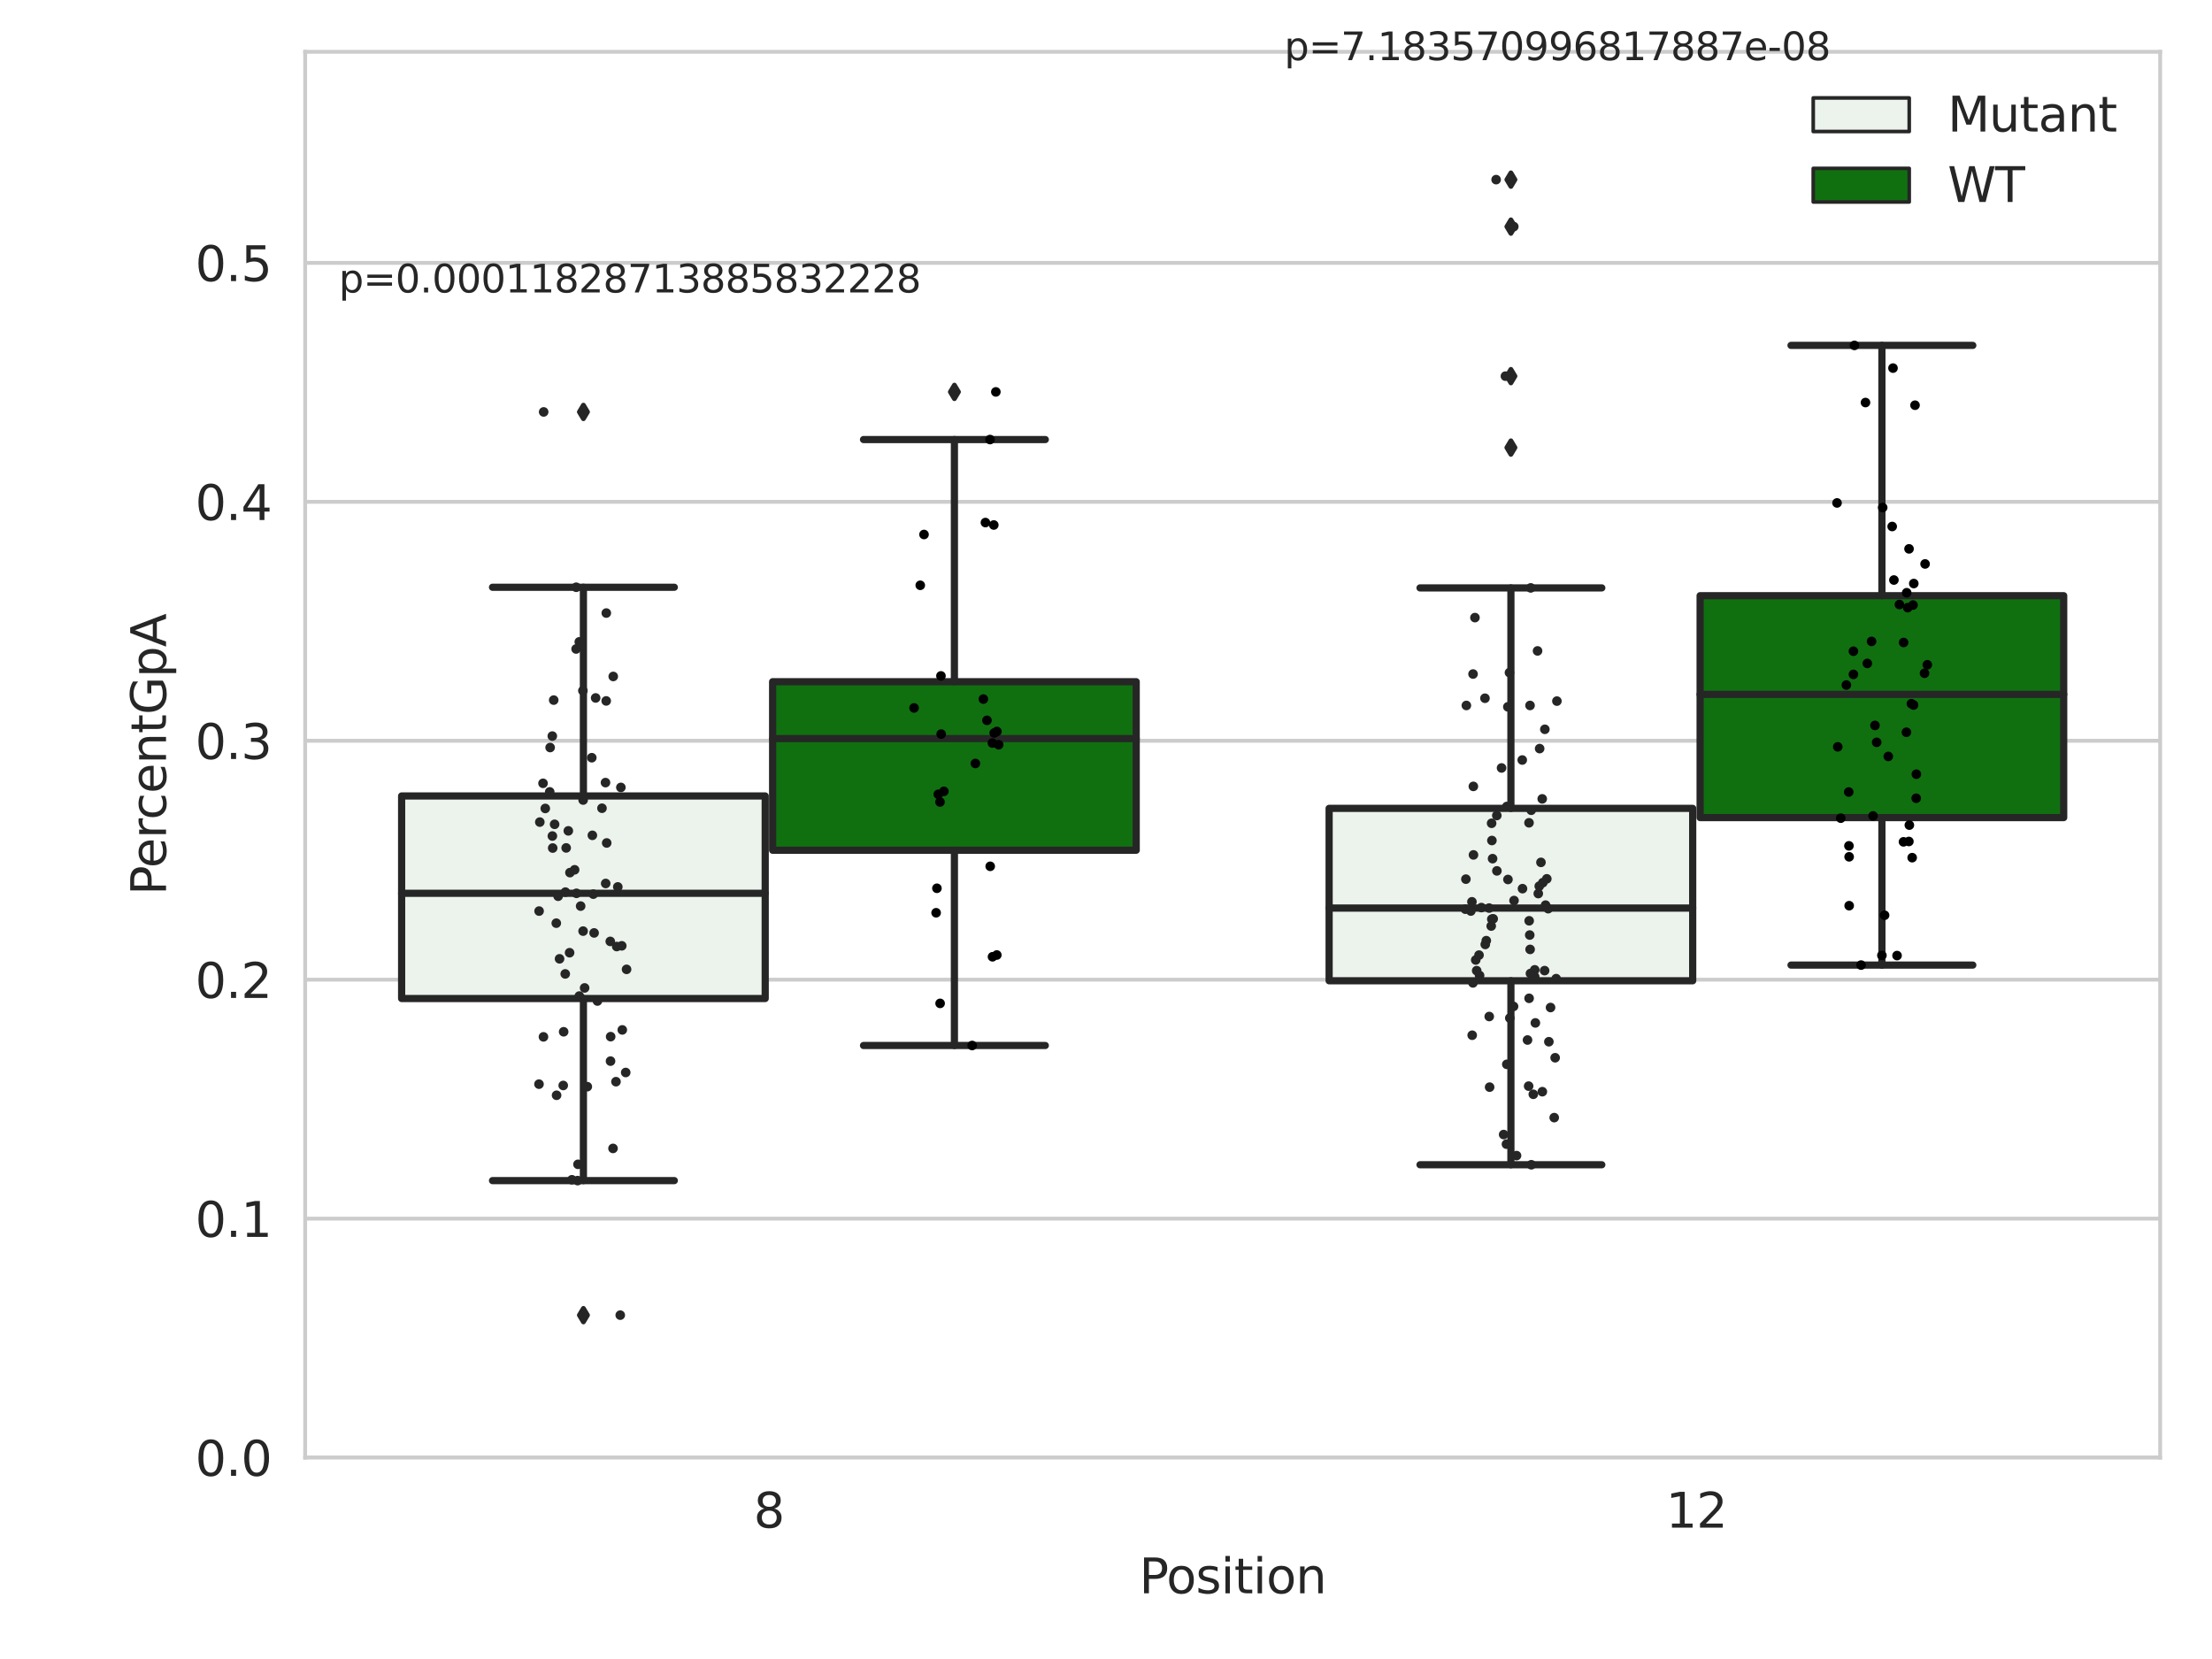 <?xml version="1.0" encoding="utf-8" standalone="no"?>
<!DOCTYPE svg PUBLIC "-//W3C//DTD SVG 1.1//EN"
  "http://www.w3.org/Graphics/SVG/1.1/DTD/svg11.dtd">
<svg xmlns:xlink="http://www.w3.org/1999/xlink" width="460.8pt" height="345.6pt" viewBox="0 0 460.8 345.6" xmlns="http://www.w3.org/2000/svg" version="1.1">
 <defs>
  <style type="text/css">*{stroke-linejoin: round; stroke-linecap: butt}</style>
 </defs>
 <g id="figure_1">
  <g id="patch_1">
   <path d="M 0 345.6 
L 460.8 345.6 
L 460.8 0 
L 0 0 
z
" style="fill: #ffffff"/>
  </g>
  <g id="axes_1">
   <g id="patch_2">
    <path d="M 63.571 303.64 
L 450 303.64 
L 450 10.8 
L 63.571 10.8 
z
" style="fill: #ffffff"/>
   </g>
   <g id="matplotlib.axis_1">
    <g id="xtick_1">
     <g id="text_1">
      <!-- 8 -->
      <g style="fill: #262626" transform="translate(156.997 318.238)scale(0.1 -0.1)">
       <defs>
        <path id="DejaVuSans-38" d="M 2034 2216 
Q 1584 2216 1326 1975 
Q 1069 1734 1069 1313 
Q 1069 891 1326 650 
Q 1584 409 2034 409 
Q 2484 409 2743 651 
Q 3003 894 3003 1313 
Q 3003 1734 2745 1975 
Q 2488 2216 2034 2216 
z
M 1403 2484 
Q 997 2584 770 2862 
Q 544 3141 544 3541 
Q 544 4100 942 4425 
Q 1341 4750 2034 4750 
Q 2731 4750 3128 4425 
Q 3525 4100 3525 3541 
Q 3525 3141 3298 2862 
Q 3072 2584 2669 2484 
Q 3125 2378 3379 2068 
Q 3634 1759 3634 1313 
Q 3634 634 3220 271 
Q 2806 -91 2034 -91 
Q 1263 -91 848 271 
Q 434 634 434 1313 
Q 434 1759 690 2068 
Q 947 2378 1403 2484 
z
M 1172 3481 
Q 1172 3119 1398 2916 
Q 1625 2713 2034 2713 
Q 2441 2713 2670 2916 
Q 2900 3119 2900 3481 
Q 2900 3844 2670 4047 
Q 2441 4250 2034 4250 
Q 1625 4250 1398 4047 
Q 1172 3844 1172 3481 
z
" transform="scale(0.016)"/>
       </defs>
       <use xlink:href="#DejaVuSans-38"/>
      </g>
     </g>
    </g>
    <g id="xtick_2">
     <g id="text_2">
      <!-- 12 -->
      <g style="fill: #262626" transform="translate(347.03 318.238)scale(0.1 -0.1)">
       <defs>
        <path id="DejaVuSans-31" d="M 794 531 
L 1825 531 
L 1825 4091 
L 703 3866 
L 703 4441 
L 1819 4666 
L 2450 4666 
L 2450 531 
L 3481 531 
L 3481 0 
L 794 0 
L 794 531 
z
" transform="scale(0.016)"/>
        <path id="DejaVuSans-32" d="M 1228 531 
L 3431 531 
L 3431 0 
L 469 0 
L 469 531 
Q 828 903 1448 1529 
Q 2069 2156 2228 2338 
Q 2531 2678 2651 2914 
Q 2772 3150 2772 3378 
Q 2772 3750 2511 3984 
Q 2250 4219 1831 4219 
Q 1534 4219 1204 4116 
Q 875 4013 500 3803 
L 500 4441 
Q 881 4594 1212 4672 
Q 1544 4750 1819 4750 
Q 2544 4750 2975 4387 
Q 3406 4025 3406 3419 
Q 3406 3131 3298 2873 
Q 3191 2616 2906 2266 
Q 2828 2175 2409 1742 
Q 1991 1309 1228 531 
z
" transform="scale(0.016)"/>
       </defs>
       <use xlink:href="#DejaVuSans-31"/>
       <use xlink:href="#DejaVuSans-32" x="63.623"/>
      </g>
     </g>
    </g>
    <g id="text_3">
     <!-- Position -->
     <g style="fill: #262626" transform="translate(237.322 331.917)scale(0.1 -0.1)">
      <defs>
       <path id="DejaVuSans-50" d="M 1259 4147 
L 1259 2394 
L 2053 2394 
Q 2494 2394 2734 2622 
Q 2975 2850 2975 3272 
Q 2975 3691 2734 3919 
Q 2494 4147 2053 4147 
L 1259 4147 
z
M 628 4666 
L 2053 4666 
Q 2838 4666 3239 4311 
Q 3641 3956 3641 3272 
Q 3641 2581 3239 2228 
Q 2838 1875 2053 1875 
L 1259 1875 
L 1259 0 
L 628 0 
L 628 4666 
z
" transform="scale(0.016)"/>
       <path id="DejaVuSans-6f" d="M 1959 3097 
Q 1497 3097 1228 2736 
Q 959 2375 959 1747 
Q 959 1119 1226 758 
Q 1494 397 1959 397 
Q 2419 397 2687 759 
Q 2956 1122 2956 1747 
Q 2956 2369 2687 2733 
Q 2419 3097 1959 3097 
z
M 1959 3584 
Q 2709 3584 3137 3096 
Q 3566 2609 3566 1747 
Q 3566 888 3137 398 
Q 2709 -91 1959 -91 
Q 1206 -91 779 398 
Q 353 888 353 1747 
Q 353 2609 779 3096 
Q 1206 3584 1959 3584 
z
" transform="scale(0.016)"/>
       <path id="DejaVuSans-73" d="M 2834 3397 
L 2834 2853 
Q 2591 2978 2328 3040 
Q 2066 3103 1784 3103 
Q 1356 3103 1142 2972 
Q 928 2841 928 2578 
Q 928 2378 1081 2264 
Q 1234 2150 1697 2047 
L 1894 2003 
Q 2506 1872 2764 1633 
Q 3022 1394 3022 966 
Q 3022 478 2636 193 
Q 2250 -91 1575 -91 
Q 1294 -91 989 -36 
Q 684 19 347 128 
L 347 722 
Q 666 556 975 473 
Q 1284 391 1588 391 
Q 1994 391 2212 530 
Q 2431 669 2431 922 
Q 2431 1156 2273 1281 
Q 2116 1406 1581 1522 
L 1381 1569 
Q 847 1681 609 1914 
Q 372 2147 372 2553 
Q 372 3047 722 3315 
Q 1072 3584 1716 3584 
Q 2034 3584 2315 3537 
Q 2597 3491 2834 3397 
z
" transform="scale(0.016)"/>
       <path id="DejaVuSans-69" d="M 603 3500 
L 1178 3500 
L 1178 0 
L 603 0 
L 603 3500 
z
M 603 4863 
L 1178 4863 
L 1178 4134 
L 603 4134 
L 603 4863 
z
" transform="scale(0.016)"/>
       <path id="DejaVuSans-74" d="M 1172 4494 
L 1172 3500 
L 2356 3500 
L 2356 3053 
L 1172 3053 
L 1172 1153 
Q 1172 725 1289 603 
Q 1406 481 1766 481 
L 2356 481 
L 2356 0 
L 1766 0 
Q 1100 0 847 248 
Q 594 497 594 1153 
L 594 3053 
L 172 3053 
L 172 3500 
L 594 3500 
L 594 4494 
L 1172 4494 
z
" transform="scale(0.016)"/>
       <path id="DejaVuSans-6e" d="M 3513 2113 
L 3513 0 
L 2938 0 
L 2938 2094 
Q 2938 2591 2744 2837 
Q 2550 3084 2163 3084 
Q 1697 3084 1428 2787 
Q 1159 2491 1159 1978 
L 1159 0 
L 581 0 
L 581 3500 
L 1159 3500 
L 1159 2956 
Q 1366 3272 1645 3428 
Q 1925 3584 2291 3584 
Q 2894 3584 3203 3211 
Q 3513 2838 3513 2113 
z
" transform="scale(0.016)"/>
      </defs>
      <use xlink:href="#DejaVuSans-50"/>
      <use xlink:href="#DejaVuSans-6f" x="56.678"/>
      <use xlink:href="#DejaVuSans-73" x="117.859"/>
      <use xlink:href="#DejaVuSans-69" x="169.959"/>
      <use xlink:href="#DejaVuSans-74" x="197.742"/>
      <use xlink:href="#DejaVuSans-69" x="236.951"/>
      <use xlink:href="#DejaVuSans-6f" x="264.734"/>
      <use xlink:href="#DejaVuSans-6e" x="325.916"/>
     </g>
    </g>
   </g>
   <g id="matplotlib.axis_2">
    <g id="ytick_1">
     <g id="line2d_1">
      <path d="M 63.571 303.64 
L 450 303.64 
" clip-path="url(#p4cc16f34e9)" style="fill: none; stroke: #cccccc; stroke-width: 0.8; stroke-linecap: round"/>
     </g>
     <g id="text_4">
      <!-- 0.0 -->
      <g style="fill: #262626" transform="translate(40.668 307.439)scale(0.1 -0.1)">
       <defs>
        <path id="DejaVuSans-30" d="M 2034 4250 
Q 1547 4250 1301 3770 
Q 1056 3291 1056 2328 
Q 1056 1369 1301 889 
Q 1547 409 2034 409 
Q 2525 409 2770 889 
Q 3016 1369 3016 2328 
Q 3016 3291 2770 3770 
Q 2525 4250 2034 4250 
z
M 2034 4750 
Q 2819 4750 3233 4129 
Q 3647 3509 3647 2328 
Q 3647 1150 3233 529 
Q 2819 -91 2034 -91 
Q 1250 -91 836 529 
Q 422 1150 422 2328 
Q 422 3509 836 4129 
Q 1250 4750 2034 4750 
z
" transform="scale(0.016)"/>
        <path id="DejaVuSans-2e" d="M 684 794 
L 1344 794 
L 1344 0 
L 684 0 
L 684 794 
z
" transform="scale(0.016)"/>
       </defs>
       <use xlink:href="#DejaVuSans-30"/>
       <use xlink:href="#DejaVuSans-2e" x="63.623"/>
       <use xlink:href="#DejaVuSans-30" x="95.41"/>
      </g>
     </g>
    </g>
    <g id="ytick_2">
     <g id="line2d_2">
      <path d="M 63.571 253.864 
L 450 253.864 
" clip-path="url(#p4cc16f34e9)" style="fill: none; stroke: #cccccc; stroke-width: 0.8; stroke-linecap: round"/>
     </g>
     <g id="text_5">
      <!-- 0.1 -->
      <g style="fill: #262626" transform="translate(40.668 257.663)scale(0.1 -0.1)">
       <use xlink:href="#DejaVuSans-30"/>
       <use xlink:href="#DejaVuSans-2e" x="63.623"/>
       <use xlink:href="#DejaVuSans-31" x="95.41"/>
      </g>
     </g>
    </g>
    <g id="ytick_3">
     <g id="line2d_3">
      <path d="M 63.571 204.088 
L 450 204.088 
" clip-path="url(#p4cc16f34e9)" style="fill: none; stroke: #cccccc; stroke-width: 0.8; stroke-linecap: round"/>
     </g>
     <g id="text_6">
      <!-- 0.2 -->
      <g style="fill: #262626" transform="translate(40.668 207.887)scale(0.1 -0.1)">
       <use xlink:href="#DejaVuSans-30"/>
       <use xlink:href="#DejaVuSans-2e" x="63.623"/>
       <use xlink:href="#DejaVuSans-32" x="95.41"/>
      </g>
     </g>
    </g>
    <g id="ytick_4">
     <g id="line2d_4">
      <path d="M 63.571 154.312 
L 450 154.312 
" clip-path="url(#p4cc16f34e9)" style="fill: none; stroke: #cccccc; stroke-width: 0.8; stroke-linecap: round"/>
     </g>
     <g id="text_7">
      <!-- 0.3 -->
      <g style="fill: #262626" transform="translate(40.668 158.111)scale(0.1 -0.1)">
       <defs>
        <path id="DejaVuSans-33" d="M 2597 2516 
Q 3050 2419 3304 2112 
Q 3559 1806 3559 1356 
Q 3559 666 3084 287 
Q 2609 -91 1734 -91 
Q 1441 -91 1130 -33 
Q 819 25 488 141 
L 488 750 
Q 750 597 1062 519 
Q 1375 441 1716 441 
Q 2309 441 2620 675 
Q 2931 909 2931 1356 
Q 2931 1769 2642 2001 
Q 2353 2234 1838 2234 
L 1294 2234 
L 1294 2753 
L 1863 2753 
Q 2328 2753 2575 2939 
Q 2822 3125 2822 3475 
Q 2822 3834 2567 4026 
Q 2313 4219 1838 4219 
Q 1578 4219 1281 4162 
Q 984 4106 628 3988 
L 628 4550 
Q 988 4650 1302 4700 
Q 1616 4750 1894 4750 
Q 2613 4750 3031 4423 
Q 3450 4097 3450 3541 
Q 3450 3153 3228 2886 
Q 3006 2619 2597 2516 
z
" transform="scale(0.016)"/>
       </defs>
       <use xlink:href="#DejaVuSans-30"/>
       <use xlink:href="#DejaVuSans-2e" x="63.623"/>
       <use xlink:href="#DejaVuSans-33" x="95.41"/>
      </g>
     </g>
    </g>
    <g id="ytick_5">
     <g id="line2d_5">
      <path d="M 63.571 104.536 
L 450 104.536 
" clip-path="url(#p4cc16f34e9)" style="fill: none; stroke: #cccccc; stroke-width: 0.8; stroke-linecap: round"/>
     </g>
     <g id="text_8">
      <!-- 0.4 -->
      <g style="fill: #262626" transform="translate(40.668 108.335)scale(0.1 -0.1)">
       <defs>
        <path id="DejaVuSans-34" d="M 2419 4116 
L 825 1625 
L 2419 1625 
L 2419 4116 
z
M 2253 4666 
L 3047 4666 
L 3047 1625 
L 3713 1625 
L 3713 1100 
L 3047 1100 
L 3047 0 
L 2419 0 
L 2419 1100 
L 313 1100 
L 313 1709 
L 2253 4666 
z
" transform="scale(0.016)"/>
       </defs>
       <use xlink:href="#DejaVuSans-30"/>
       <use xlink:href="#DejaVuSans-2e" x="63.623"/>
       <use xlink:href="#DejaVuSans-34" x="95.41"/>
      </g>
     </g>
    </g>
    <g id="ytick_6">
     <g id="line2d_6">
      <path d="M 63.571 54.76 
L 450 54.76 
" clip-path="url(#p4cc16f34e9)" style="fill: none; stroke: #cccccc; stroke-width: 0.8; stroke-linecap: round"/>
     </g>
     <g id="text_9">
      <!-- 0.5 -->
      <g style="fill: #262626" transform="translate(40.668 58.559)scale(0.1 -0.1)">
       <defs>
        <path id="DejaVuSans-35" d="M 691 4666 
L 3169 4666 
L 3169 4134 
L 1269 4134 
L 1269 2991 
Q 1406 3038 1543 3061 
Q 1681 3084 1819 3084 
Q 2600 3084 3056 2656 
Q 3513 2228 3513 1497 
Q 3513 744 3044 326 
Q 2575 -91 1722 -91 
Q 1428 -91 1123 -41 
Q 819 9 494 109 
L 494 744 
Q 775 591 1075 516 
Q 1375 441 1709 441 
Q 2250 441 2565 725 
Q 2881 1009 2881 1497 
Q 2881 1984 2565 2268 
Q 2250 2553 1709 2553 
Q 1456 2553 1204 2497 
Q 953 2441 691 2322 
L 691 4666 
z
" transform="scale(0.016)"/>
       </defs>
       <use xlink:href="#DejaVuSans-30"/>
       <use xlink:href="#DejaVuSans-2e" x="63.623"/>
       <use xlink:href="#DejaVuSans-35" x="95.41"/>
      </g>
     </g>
    </g>
    <g id="text_10">
     <!-- PercentGpA -->
     <g style="fill: #262626" transform="translate(34.588 186.497)rotate(-90)scale(0.1 -0.1)">
      <defs>
       <path id="DejaVuSans-65" d="M 3597 1894 
L 3597 1613 
L 953 1613 
Q 991 1019 1311 708 
Q 1631 397 2203 397 
Q 2534 397 2845 478 
Q 3156 559 3463 722 
L 3463 178 
Q 3153 47 2828 -22 
Q 2503 -91 2169 -91 
Q 1331 -91 842 396 
Q 353 884 353 1716 
Q 353 2575 817 3079 
Q 1281 3584 2069 3584 
Q 2775 3584 3186 3129 
Q 3597 2675 3597 1894 
z
M 3022 2063 
Q 3016 2534 2758 2815 
Q 2500 3097 2075 3097 
Q 1594 3097 1305 2825 
Q 1016 2553 972 2059 
L 3022 2063 
z
" transform="scale(0.016)"/>
       <path id="DejaVuSans-72" d="M 2631 2963 
Q 2534 3019 2420 3045 
Q 2306 3072 2169 3072 
Q 1681 3072 1420 2755 
Q 1159 2438 1159 1844 
L 1159 0 
L 581 0 
L 581 3500 
L 1159 3500 
L 1159 2956 
Q 1341 3275 1631 3429 
Q 1922 3584 2338 3584 
Q 2397 3584 2469 3576 
Q 2541 3569 2628 3553 
L 2631 2963 
z
" transform="scale(0.016)"/>
       <path id="DejaVuSans-63" d="M 3122 3366 
L 3122 2828 
Q 2878 2963 2633 3030 
Q 2388 3097 2138 3097 
Q 1578 3097 1268 2742 
Q 959 2388 959 1747 
Q 959 1106 1268 751 
Q 1578 397 2138 397 
Q 2388 397 2633 464 
Q 2878 531 3122 666 
L 3122 134 
Q 2881 22 2623 -34 
Q 2366 -91 2075 -91 
Q 1284 -91 818 406 
Q 353 903 353 1747 
Q 353 2603 823 3093 
Q 1294 3584 2113 3584 
Q 2378 3584 2631 3529 
Q 2884 3475 3122 3366 
z
" transform="scale(0.016)"/>
       <path id="DejaVuSans-47" d="M 3809 666 
L 3809 1919 
L 2778 1919 
L 2778 2438 
L 4434 2438 
L 4434 434 
Q 4069 175 3628 42 
Q 3188 -91 2688 -91 
Q 1594 -91 976 548 
Q 359 1188 359 2328 
Q 359 3472 976 4111 
Q 1594 4750 2688 4750 
Q 3144 4750 3555 4637 
Q 3966 4525 4313 4306 
L 4313 3634 
Q 3963 3931 3569 4081 
Q 3175 4231 2741 4231 
Q 1884 4231 1454 3753 
Q 1025 3275 1025 2328 
Q 1025 1384 1454 906 
Q 1884 428 2741 428 
Q 3075 428 3337 486 
Q 3600 544 3809 666 
z
" transform="scale(0.016)"/>
       <path id="DejaVuSans-70" d="M 1159 525 
L 1159 -1331 
L 581 -1331 
L 581 3500 
L 1159 3500 
L 1159 2969 
Q 1341 3281 1617 3432 
Q 1894 3584 2278 3584 
Q 2916 3584 3314 3078 
Q 3713 2572 3713 1747 
Q 3713 922 3314 415 
Q 2916 -91 2278 -91 
Q 1894 -91 1617 61 
Q 1341 213 1159 525 
z
M 3116 1747 
Q 3116 2381 2855 2742 
Q 2594 3103 2138 3103 
Q 1681 3103 1420 2742 
Q 1159 2381 1159 1747 
Q 1159 1113 1420 752 
Q 1681 391 2138 391 
Q 2594 391 2855 752 
Q 3116 1113 3116 1747 
z
" transform="scale(0.016)"/>
       <path id="DejaVuSans-41" d="M 2188 4044 
L 1331 1722 
L 3047 1722 
L 2188 4044 
z
M 1831 4666 
L 2547 4666 
L 4325 0 
L 3669 0 
L 3244 1197 
L 1141 1197 
L 716 0 
L 50 0 
L 1831 4666 
z
" transform="scale(0.016)"/>
      </defs>
      <use xlink:href="#DejaVuSans-50"/>
      <use xlink:href="#DejaVuSans-65" x="56.678"/>
      <use xlink:href="#DejaVuSans-72" x="118.201"/>
      <use xlink:href="#DejaVuSans-63" x="157.064"/>
      <use xlink:href="#DejaVuSans-65" x="212.045"/>
      <use xlink:href="#DejaVuSans-6e" x="273.568"/>
      <use xlink:href="#DejaVuSans-74" x="336.947"/>
      <use xlink:href="#DejaVuSans-47" x="376.156"/>
      <use xlink:href="#DejaVuSans-70" x="453.646"/>
      <use xlink:href="#DejaVuSans-41" x="517.123"/>
     </g>
    </g>
   </g>
   <g id="patch_3">
    <path d="M 83.666 208.011 
L 159.406 208.011 
L 159.406 165.812 
L 83.666 165.812 
L 83.666 208.011 
z
" clip-path="url(#p4cc16f34e9)" style="fill: #ecf2ec; stroke: #262626; stroke-width: 1.5; stroke-linejoin: miter"/>
   </g>
   <g id="patch_4">
    <path d="M 160.951 177.118 
L 236.691 177.118 
L 236.691 142.01 
L 160.951 142.01 
L 160.951 177.118 
z
" clip-path="url(#p4cc16f34e9)" style="fill: #107010; stroke: #262626; stroke-width: 1.5; stroke-linejoin: miter"/>
   </g>
   <g id="patch_5">
    <path d="M 276.88 204.313 
L 352.62 204.313 
L 352.62 168.398 
L 276.88 168.398 
L 276.88 204.313 
z
" clip-path="url(#p4cc16f34e9)" style="fill: #ecf2ec; stroke: #262626; stroke-width: 1.5; stroke-linejoin: miter"/>
   </g>
   <g id="patch_6">
    <path d="M 354.166 170.322 
L 429.906 170.322 
L 429.906 124.091 
L 354.166 124.091 
L 354.166 170.322 
z
" clip-path="url(#p4cc16f34e9)" style="fill: #107010; stroke: #262626; stroke-width: 1.5; stroke-linejoin: miter"/>
   </g>
   <g id="patch_7">
    <path d="M 160.178 303.64 
L 160.178 303.64 
L 160.178 303.64 
L 160.178 303.64 
z
" clip-path="url(#p4cc16f34e9)" style="fill: #ecf2ec; stroke: #262626; stroke-width: 0.75; stroke-linejoin: miter"/>
   </g>
   <g id="patch_8">
    <path d="M 160.178 303.64 
L 160.178 303.64 
L 160.178 303.64 
L 160.178 303.64 
z
" clip-path="url(#p4cc16f34e9)" style="fill: #107010; stroke: #262626; stroke-width: 0.75; stroke-linejoin: miter"/>
   </g>
   <g id="PathCollection_1"/>
   <g id="PathCollection_2"/>
   <g id="line2d_7">
    <path d="M 121.536 208.011 
L 121.536 245.942 
" clip-path="url(#p4cc16f34e9)" style="fill: none; stroke: #262626; stroke-width: 1.5; stroke-linecap: round"/>
   </g>
   <g id="line2d_8">
    <path d="M 121.536 165.812 
L 121.536 122.336 
" clip-path="url(#p4cc16f34e9)" style="fill: none; stroke: #262626; stroke-width: 1.5; stroke-linecap: round"/>
   </g>
   <g id="line2d_9">
    <path d="M 102.601 245.942 
L 140.471 245.942 
" clip-path="url(#p4cc16f34e9)" style="fill: none; stroke: #262626; stroke-width: 1.5; stroke-linecap: round"/>
   </g>
   <g id="line2d_10">
    <path d="M 102.601 122.336 
L 140.471 122.336 
" clip-path="url(#p4cc16f34e9)" style="fill: none; stroke: #262626; stroke-width: 1.5; stroke-linecap: round"/>
   </g>
   <g id="line2d_11">
    <defs>
     <path id="m0f4db2e20f" d="M -0 1.414 
L 0.849 0 
L 0 -1.414 
L -0.849 -0 
z
" style="stroke: #262626; stroke-linejoin: miter"/>
    </defs>
    <g clip-path="url(#p4cc16f34e9)">
     <use xlink:href="#m0f4db2e20f" x="121.536" y="273.969" style="fill: #262626; stroke: #262626; stroke-linejoin: miter"/>
     <use xlink:href="#m0f4db2e20f" x="121.536" y="85.812" style="fill: #262626; stroke: #262626; stroke-linejoin: miter"/>
    </g>
   </g>
   <g id="line2d_12">
    <path d="M 198.821 177.118 
L 198.821 217.797 
" clip-path="url(#p4cc16f34e9)" style="fill: none; stroke: #262626; stroke-width: 1.5; stroke-linecap: round"/>
   </g>
   <g id="line2d_13">
    <path d="M 198.821 142.01 
L 198.821 91.567 
" clip-path="url(#p4cc16f34e9)" style="fill: none; stroke: #262626; stroke-width: 1.5; stroke-linecap: round"/>
   </g>
   <g id="line2d_14">
    <path d="M 179.886 217.797 
L 217.756 217.797 
" clip-path="url(#p4cc16f34e9)" style="fill: none; stroke: #262626; stroke-width: 1.5; stroke-linecap: round"/>
   </g>
   <g id="line2d_15">
    <path d="M 179.886 91.567 
L 217.756 91.567 
" clip-path="url(#p4cc16f34e9)" style="fill: none; stroke: #262626; stroke-width: 1.5; stroke-linecap: round"/>
   </g>
   <g id="line2d_16">
    <g clip-path="url(#p4cc16f34e9)">
     <use xlink:href="#m0f4db2e20f" x="198.821" y="81.64" style="fill: #262626; stroke: #262626; stroke-linejoin: miter"/>
    </g>
   </g>
   <g id="line2d_17">
    <path d="M 314.75 204.313 
L 314.75 242.64 
" clip-path="url(#p4cc16f34e9)" style="fill: none; stroke: #262626; stroke-width: 1.5; stroke-linecap: round"/>
   </g>
   <g id="line2d_18">
    <path d="M 314.75 168.398 
L 314.75 122.47 
" clip-path="url(#p4cc16f34e9)" style="fill: none; stroke: #262626; stroke-width: 1.5; stroke-linecap: round"/>
   </g>
   <g id="line2d_19">
    <path d="M 295.815 242.64 
L 333.685 242.64 
" clip-path="url(#p4cc16f34e9)" style="fill: none; stroke: #262626; stroke-width: 1.5; stroke-linecap: round"/>
   </g>
   <g id="line2d_20">
    <path d="M 295.815 122.47 
L 333.685 122.47 
" clip-path="url(#p4cc16f34e9)" style="fill: none; stroke: #262626; stroke-width: 1.5; stroke-linecap: round"/>
   </g>
   <g id="line2d_21">
    <g clip-path="url(#p4cc16f34e9)">
     <use xlink:href="#m0f4db2e20f" x="314.75" y="78.357" style="fill: #262626; stroke: #262626; stroke-linejoin: miter"/>
     <use xlink:href="#m0f4db2e20f" x="314.75" y="93.241" style="fill: #262626; stroke: #262626; stroke-linejoin: miter"/>
     <use xlink:href="#m0f4db2e20f" x="314.75" y="37.422" style="fill: #262626; stroke: #262626; stroke-linejoin: miter"/>
     <use xlink:href="#m0f4db2e20f" x="314.75" y="47.209" style="fill: #262626; stroke: #262626; stroke-linejoin: miter"/>
    </g>
   </g>
   <g id="line2d_22">
    <path d="M 392.036 170.322 
L 392.036 201.044 
" clip-path="url(#p4cc16f34e9)" style="fill: none; stroke: #262626; stroke-width: 1.5; stroke-linecap: round"/>
   </g>
   <g id="line2d_23">
    <path d="M 392.036 124.091 
L 392.036 71.95 
" clip-path="url(#p4cc16f34e9)" style="fill: none; stroke: #262626; stroke-width: 1.5; stroke-linecap: round"/>
   </g>
   <g id="line2d_24">
    <path d="M 373.101 201.044 
L 410.971 201.044 
" clip-path="url(#p4cc16f34e9)" style="fill: none; stroke: #262626; stroke-width: 1.5; stroke-linecap: round"/>
   </g>
   <g id="line2d_25">
    <path d="M 373.101 71.95 
L 410.971 71.95 
" clip-path="url(#p4cc16f34e9)" style="fill: none; stroke: #262626; stroke-width: 1.5; stroke-linecap: round"/>
   </g>
   <g id="line2d_26"/>
   <g id="line2d_27">
    <path d="M 83.666 186.094 
L 159.406 186.094 
" clip-path="url(#p4cc16f34e9)" style="fill: none; stroke: #262626; stroke-width: 1.5; stroke-linecap: round"/>
   </g>
   <g id="line2d_28">
    <path d="M 160.951 153.855 
L 236.691 153.855 
" clip-path="url(#p4cc16f34e9)" style="fill: none; stroke: #262626; stroke-width: 1.5; stroke-linecap: round"/>
   </g>
   <g id="line2d_29">
    <path d="M 276.88 189.168 
L 352.62 189.168 
" clip-path="url(#p4cc16f34e9)" style="fill: none; stroke: #262626; stroke-width: 1.5; stroke-linecap: round"/>
   </g>
   <g id="line2d_30">
    <path d="M 354.166 144.65 
L 429.906 144.65 
" clip-path="url(#p4cc16f34e9)" style="fill: none; stroke: #262626; stroke-width: 1.5; stroke-linecap: round"/>
   </g>
   <g id="patch_9">
    <path d="M 63.571 303.64 
L 63.571 10.8 
" style="fill: none; stroke: #cccccc; stroke-width: 0.8; stroke-linejoin: miter; stroke-linecap: square"/>
   </g>
   <g id="patch_10">
    <path d="M 450 303.64 
L 450 10.8 
" style="fill: none; stroke: #cccccc; stroke-width: 0.8; stroke-linejoin: miter; stroke-linecap: square"/>
   </g>
   <g id="patch_11">
    <path d="M 63.571 303.64 
L 450 303.64 
" style="fill: none; stroke: #cccccc; stroke-width: 0.8; stroke-linejoin: miter; stroke-linecap: square"/>
   </g>
   <g id="patch_12">
    <path d="M 63.571 10.8 
L 450 10.8 
" style="fill: none; stroke: #cccccc; stroke-width: 0.8; stroke-linejoin: miter; stroke-linecap: square"/>
   </g>
   <g id="PathCollection_3">
    <defs>
     <path id="C0_0_f6f9f6615c" d="M 0 1 
C 0.265 1 0.52 0.895 0.707 0.707 
C 0.895 0.52 1 0.265 1 -0 
C 1 -0.265 0.895 -0.52 0.707 -0.707 
C 0.52 -0.895 0.265 -1 0 -1 
C -0.265 -1 -0.52 -0.895 -0.707 -0.707 
C -0.895 -0.52 -1 -0.265 -1 0 
C -1 0.265 -0.895 0.52 -0.707 0.707 
C -0.52 0.895 -0.265 1 0 1 
z
"/>
    </defs>
    <g clip-path="url(#p4cc16f34e9)">
     <use xlink:href="#C0_0_f6f9f6615c" x="115.885" y="192.312" style="fill: #262626"/>
    </g>
    <g clip-path="url(#p4cc16f34e9)">
     <use xlink:href="#C0_0_f6f9f6615c" x="117.748" y="202.883" style="fill: #262626"/>
    </g>
    <g clip-path="url(#p4cc16f34e9)">
     <use xlink:href="#C0_0_f6f9f6615c" x="120.035" y="122.336" style="fill: #262626"/>
    </g>
    <g clip-path="url(#p4cc16f34e9)">
     <use xlink:href="#C0_0_f6f9f6615c" x="116.565" y="199.74" style="fill: #262626"/>
    </g>
    <g clip-path="url(#p4cc16f34e9)">
     <use xlink:href="#C0_0_f6f9f6615c" x="126.177" y="184.044" style="fill: #262626"/>
    </g>
    <g clip-path="url(#p4cc16f34e9)">
     <use xlink:href="#C0_0_f6f9f6615c" x="128.476" y="197.179" style="fill: #262626"/>
    </g>
    <g clip-path="url(#p4cc16f34e9)">
     <use xlink:href="#C0_0_f6f9f6615c" x="115.071" y="174.159" style="fill: #262626"/>
    </g>
    <g clip-path="url(#p4cc16f34e9)">
     <use xlink:href="#C0_0_f6f9f6615c" x="119.136" y="245.769" style="fill: #262626"/>
    </g>
    <g clip-path="url(#p4cc16f34e9)">
     <use xlink:href="#C0_0_f6f9f6615c" x="114.516" y="164.96" style="fill: #262626"/>
    </g>
    <g clip-path="url(#p4cc16f34e9)">
     <use xlink:href="#C0_0_f6f9f6615c" x="115.137" y="176.663" style="fill: #262626"/>
    </g>
    <g clip-path="url(#p4cc16f34e9)">
     <use xlink:href="#C0_0_f6f9f6615c" x="127.75" y="140.917" style="fill: #262626"/>
    </g>
    <g clip-path="url(#p4cc16f34e9)">
     <use xlink:href="#C0_0_f6f9f6615c" x="128.699" y="184.761" style="fill: #262626"/>
    </g>
    <g clip-path="url(#p4cc16f34e9)">
     <use xlink:href="#C0_0_f6f9f6615c" x="115.347" y="145.844" style="fill: #262626"/>
    </g>
    <g clip-path="url(#p4cc16f34e9)">
     <use xlink:href="#C0_0_f6f9f6615c" x="119.705" y="181.194" style="fill: #262626"/>
    </g>
    <g clip-path="url(#p4cc16f34e9)">
     <use xlink:href="#C0_0_f6f9f6615c" x="129.635" y="214.547" style="fill: #262626"/>
    </g>
    <g clip-path="url(#p4cc16f34e9)">
     <use xlink:href="#C0_0_f6f9f6615c" x="122.346" y="226.371" style="fill: #262626"/>
    </g>
    <g clip-path="url(#p4cc16f34e9)">
     <use xlink:href="#C0_0_f6f9f6615c" x="115.056" y="153.338" style="fill: #262626"/>
    </g>
    <g clip-path="url(#p4cc16f34e9)">
     <use xlink:href="#C0_0_f6f9f6615c" x="120.407" y="242.55" style="fill: #262626"/>
    </g>
    <g clip-path="url(#p4cc16f34e9)">
     <use xlink:href="#C0_0_f6f9f6615c" x="126.283" y="146.014" style="fill: #262626"/>
    </g>
    <g clip-path="url(#p4cc16f34e9)">
     <use xlink:href="#C0_0_f6f9f6615c" x="123.597" y="186.267" style="fill: #262626"/>
    </g>
    <g clip-path="url(#p4cc16f34e9)">
     <use xlink:href="#C0_0_f6f9f6615c" x="120.013" y="135.192" style="fill: #262626"/>
    </g>
    <g clip-path="url(#p4cc16f34e9)">
     <use xlink:href="#C0_0_f6f9f6615c" x="130.349" y="223.42" style="fill: #262626"/>
    </g>
    <g clip-path="url(#p4cc16f34e9)">
     <use xlink:href="#C0_0_f6f9f6615c" x="117.419" y="214.937" style="fill: #262626"/>
    </g>
    <g clip-path="url(#p4cc16f34e9)">
     <use xlink:href="#C0_0_f6f9f6615c" x="121.787" y="205.804" style="fill: #262626"/>
    </g>
    <g clip-path="url(#p4cc16f34e9)">
     <use xlink:href="#C0_0_f6f9f6615c" x="118.393" y="173.083" style="fill: #262626"/>
    </g>
    <g clip-path="url(#p4cc16f34e9)">
     <use xlink:href="#C0_0_f6f9f6615c" x="114.602" y="155.725" style="fill: #262626"/>
    </g>
    <g clip-path="url(#p4cc16f34e9)">
     <use xlink:href="#C0_0_f6f9f6615c" x="121.47" y="193.969" style="fill: #262626"/>
    </g>
    <g clip-path="url(#p4cc16f34e9)">
     <use xlink:href="#C0_0_f6f9f6615c" x="120.676" y="133.711" style="fill: #262626"/>
    </g>
    <g clip-path="url(#p4cc16f34e9)">
     <use xlink:href="#C0_0_f6f9f6615c" x="117.943" y="176.636" style="fill: #262626"/>
    </g>
    <g clip-path="url(#p4cc16f34e9)">
     <use xlink:href="#C0_0_f6f9f6615c" x="117.331" y="226.123" style="fill: #262626"/>
    </g>
    <g clip-path="url(#p4cc16f34e9)">
     <use xlink:href="#C0_0_f6f9f6615c" x="123.763" y="194.347" style="fill: #262626"/>
    </g>
    <g clip-path="url(#p4cc16f34e9)">
     <use xlink:href="#C0_0_f6f9f6615c" x="127.184" y="221.051" style="fill: #262626"/>
    </g>
    <g clip-path="url(#p4cc16f34e9)">
     <use xlink:href="#C0_0_f6f9f6615c" x="112.282" y="225.849" style="fill: #262626"/>
    </g>
    <g clip-path="url(#p4cc16f34e9)">
     <use xlink:href="#C0_0_f6f9f6615c" x="123.401" y="174.015" style="fill: #262626"/>
    </g>
    <g clip-path="url(#p4cc16f34e9)">
     <use xlink:href="#C0_0_f6f9f6615c" x="113.214" y="215.996" style="fill: #262626"/>
    </g>
    <g clip-path="url(#p4cc16f34e9)">
     <use xlink:href="#C0_0_f6f9f6615c" x="121.427" y="143.883" style="fill: #262626"/>
    </g>
    <g clip-path="url(#p4cc16f34e9)">
     <use xlink:href="#C0_0_f6f9f6615c" x="113.254" y="85.812" style="fill: #262626"/>
    </g>
    <g clip-path="url(#p4cc16f34e9)">
     <use xlink:href="#C0_0_f6f9f6615c" x="116.267" y="186.704" style="fill: #262626"/>
    </g>
    <g clip-path="url(#p4cc16f34e9)">
     <use xlink:href="#C0_0_f6f9f6615c" x="113.122" y="163.177" style="fill: #262626"/>
    </g>
    <g clip-path="url(#p4cc16f34e9)">
     <use xlink:href="#C0_0_f6f9f6615c" x="125.405" y="168.369" style="fill: #262626"/>
    </g>
    <g clip-path="url(#p4cc16f34e9)">
     <use xlink:href="#C0_0_f6f9f6615c" x="129.523" y="197.031" style="fill: #262626"/>
    </g>
    <g clip-path="url(#p4cc16f34e9)">
     <use xlink:href="#C0_0_f6f9f6615c" x="127.131" y="196.111" style="fill: #262626"/>
    </g>
    <g clip-path="url(#p4cc16f34e9)">
     <use xlink:href="#C0_0_f6f9f6615c" x="123.279" y="157.846" style="fill: #262626"/>
    </g>
    <g clip-path="url(#p4cc16f34e9)">
     <use xlink:href="#C0_0_f6f9f6615c" x="120.679" y="207.492" style="fill: #262626"/>
    </g>
    <g clip-path="url(#p4cc16f34e9)">
     <use xlink:href="#C0_0_f6f9f6615c" x="130.526" y="201.933" style="fill: #262626"/>
    </g>
    <g clip-path="url(#p4cc16f34e9)">
     <use xlink:href="#C0_0_f6f9f6615c" x="124.085" y="145.394" style="fill: #262626"/>
    </g>
    <g clip-path="url(#p4cc16f34e9)">
     <use xlink:href="#C0_0_f6f9f6615c" x="126.304" y="127.71" style="fill: #262626"/>
    </g>
    <g clip-path="url(#p4cc16f34e9)">
     <use xlink:href="#C0_0_f6f9f6615c" x="115.946" y="228.165" style="fill: #262626"/>
    </g>
    <g clip-path="url(#p4cc16f34e9)">
     <use xlink:href="#C0_0_f6f9f6615c" x="118.731" y="181.783" style="fill: #262626"/>
    </g>
    <g clip-path="url(#p4cc16f34e9)">
     <use xlink:href="#C0_0_f6f9f6615c" x="129.339" y="164.033" style="fill: #262626"/>
    </g>
    <g clip-path="url(#p4cc16f34e9)">
     <use xlink:href="#C0_0_f6f9f6615c" x="129.209" y="273.969" style="fill: #262626"/>
    </g>
    <g clip-path="url(#p4cc16f34e9)">
     <use xlink:href="#C0_0_f6f9f6615c" x="112.454" y="171.256" style="fill: #262626"/>
    </g>
    <g clip-path="url(#p4cc16f34e9)">
     <use xlink:href="#C0_0_f6f9f6615c" x="126.386" y="175.605" style="fill: #262626"/>
    </g>
    <g clip-path="url(#p4cc16f34e9)">
     <use xlink:href="#C0_0_f6f9f6615c" x="113.591" y="168.415" style="fill: #262626"/>
    </g>
    <g clip-path="url(#p4cc16f34e9)">
     <use xlink:href="#C0_0_f6f9f6615c" x="112.303" y="189.793" style="fill: #262626"/>
    </g>
    <g clip-path="url(#p4cc16f34e9)">
     <use xlink:href="#C0_0_f6f9f6615c" x="120.089" y="186.094" style="fill: #262626"/>
    </g>
    <g clip-path="url(#p4cc16f34e9)">
     <use xlink:href="#C0_0_f6f9f6615c" x="127.211" y="215.954" style="fill: #262626"/>
    </g>
    <g clip-path="url(#p4cc16f34e9)">
     <use xlink:href="#C0_0_f6f9f6615c" x="124.457" y="208.53" style="fill: #262626"/>
    </g>
    <g clip-path="url(#p4cc16f34e9)">
     <use xlink:href="#C0_0_f6f9f6615c" x="118.655" y="198.469" style="fill: #262626"/>
    </g>
    <g clip-path="url(#p4cc16f34e9)">
     <use xlink:href="#C0_0_f6f9f6615c" x="121.48" y="166.663" style="fill: #262626"/>
    </g>
    <g clip-path="url(#p4cc16f34e9)">
     <use xlink:href="#C0_0_f6f9f6615c" x="120.328" y="245.942" style="fill: #262626"/>
    </g>
    <g clip-path="url(#p4cc16f34e9)">
     <use xlink:href="#C0_0_f6f9f6615c" x="128.319" y="225.334" style="fill: #262626"/>
    </g>
    <g clip-path="url(#p4cc16f34e9)">
     <use xlink:href="#C0_0_f6f9f6615c" x="126.135" y="163.031" style="fill: #262626"/>
    </g>
    <g clip-path="url(#p4cc16f34e9)">
     <use xlink:href="#C0_0_f6f9f6615c" x="120.959" y="188.757" style="fill: #262626"/>
    </g>
    <g clip-path="url(#p4cc16f34e9)">
     <use xlink:href="#C0_0_f6f9f6615c" x="117.788" y="185.843" style="fill: #262626"/>
    </g>
    <g clip-path="url(#p4cc16f34e9)">
     <use xlink:href="#C0_0_f6f9f6615c" x="127.702" y="239.236" style="fill: #262626"/>
    </g>
    <g clip-path="url(#p4cc16f34e9)">
     <use xlink:href="#C0_0_f6f9f6615c" x="115.535" y="171.718" style="fill: #262626"/>
    </g>
   </g>
   <g id="PathCollection_4">
    <defs>
     <path id="C1_0_55da992d2f" d="M 0 1 
C 0.265 1 0.52 0.895 0.707 0.707 
C 0.895 0.52 1 0.265 1 -0 
C 1 -0.265 0.895 -0.52 0.707 -0.707 
C 0.52 -0.895 0.265 -1 0 -1 
C -0.265 -1 -0.52 -0.895 -0.707 -0.707 
C -0.895 -0.52 -1 -0.265 -1 0 
C -1 0.265 -0.895 0.52 -0.707 0.707 
C -0.52 0.895 -0.265 1 0 1 
z
"/>
    </defs>
    <g clip-path="url(#p4cc16f34e9)">
     <use xlink:href="#C1_0_55da992d2f" x="202.517" y="217.797"/>
    </g>
    <g clip-path="url(#p4cc16f34e9)">
     <use xlink:href="#C1_0_55da992d2f" x="207.025" y="109.367"/>
    </g>
    <g clip-path="url(#p4cc16f34e9)">
     <use xlink:href="#C1_0_55da992d2f" x="195.843" y="209.023"/>
    </g>
    <g clip-path="url(#p4cc16f34e9)">
     <use xlink:href="#C1_0_55da992d2f" x="195.465" y="165.467"/>
    </g>
    <g clip-path="url(#p4cc16f34e9)">
     <use xlink:href="#C1_0_55da992d2f" x="207.673" y="152.379"/>
    </g>
    <g clip-path="url(#p4cc16f34e9)">
     <use xlink:href="#C1_0_55da992d2f" x="196.064" y="152.923"/>
    </g>
    <g clip-path="url(#p4cc16f34e9)">
     <use xlink:href="#C1_0_55da992d2f" x="196.628" y="164.85"/>
    </g>
    <g clip-path="url(#p4cc16f34e9)">
     <use xlink:href="#C1_0_55da992d2f" x="192.49" y="111.346"/>
    </g>
    <g clip-path="url(#p4cc16f34e9)">
     <use xlink:href="#C1_0_55da992d2f" x="205.284" y="108.858"/>
    </g>
    <g clip-path="url(#p4cc16f34e9)">
     <use xlink:href="#C1_0_55da992d2f" x="207.454" y="81.64"/>
    </g>
    <g clip-path="url(#p4cc16f34e9)">
     <use xlink:href="#C1_0_55da992d2f" x="191.707" y="121.927"/>
    </g>
    <g clip-path="url(#p4cc16f34e9)">
     <use xlink:href="#C1_0_55da992d2f" x="203.191" y="159.045"/>
    </g>
    <g clip-path="url(#p4cc16f34e9)">
     <use xlink:href="#C1_0_55da992d2f" x="206.239" y="91.567"/>
    </g>
    <g clip-path="url(#p4cc16f34e9)">
     <use xlink:href="#C1_0_55da992d2f" x="195.821" y="167.066"/>
    </g>
    <g clip-path="url(#p4cc16f34e9)">
     <use xlink:href="#C1_0_55da992d2f" x="206.279" y="180.469"/>
    </g>
    <g clip-path="url(#p4cc16f34e9)">
     <use xlink:href="#C1_0_55da992d2f" x="207.655" y="198.946"/>
    </g>
    <g clip-path="url(#p4cc16f34e9)">
     <use xlink:href="#C1_0_55da992d2f" x="206.731" y="154.787"/>
    </g>
    <g clip-path="url(#p4cc16f34e9)">
     <use xlink:href="#C1_0_55da992d2f" x="206.759" y="199.315"/>
    </g>
    <g clip-path="url(#p4cc16f34e9)">
     <use xlink:href="#C1_0_55da992d2f" x="208.042" y="155.142"/>
    </g>
    <g clip-path="url(#p4cc16f34e9)">
     <use xlink:href="#C1_0_55da992d2f" x="207.114" y="152.689"/>
    </g>
    <g clip-path="url(#p4cc16f34e9)">
     <use xlink:href="#C1_0_55da992d2f" x="205.601" y="150.06"/>
    </g>
    <g clip-path="url(#p4cc16f34e9)">
     <use xlink:href="#C1_0_55da992d2f" x="196.018" y="140.804"/>
    </g>
    <g clip-path="url(#p4cc16f34e9)">
     <use xlink:href="#C1_0_55da992d2f" x="195.178" y="185.044"/>
    </g>
    <g clip-path="url(#p4cc16f34e9)">
     <use xlink:href="#C1_0_55da992d2f" x="195.01" y="190.144"/>
    </g>
    <g clip-path="url(#p4cc16f34e9)">
     <use xlink:href="#C1_0_55da992d2f" x="190.417" y="147.476"/>
    </g>
    <g clip-path="url(#p4cc16f34e9)">
     <use xlink:href="#C1_0_55da992d2f" x="204.854" y="145.63"/>
    </g>
   </g>
   <g id="PathCollection_5">
    <defs>
     <path id="C2_0_781166e69f" d="M 0 1 
C 0.265 1 0.52 0.895 0.707 0.707 
C 0.895 0.52 1 0.265 1 -0 
C 1 -0.265 0.895 -0.52 0.707 -0.707 
C 0.52 -0.895 0.265 -1 0 -1 
C -0.265 -1 -0.52 -0.895 -0.707 -0.707 
C -0.895 -0.52 -1 -0.265 -1 0 
C -1 0.265 -0.895 0.52 -0.707 0.707 
C -0.52 0.895 -0.265 1 0 1 
z
"/>
    </defs>
    <g clip-path="url(#p4cc16f34e9)">
     <use xlink:href="#C2_0_781166e69f" x="320.736" y="155.948" style="fill: #262626"/>
    </g>
    <g clip-path="url(#p4cc16f34e9)">
     <use xlink:href="#C2_0_781166e69f" x="313.895" y="221.719" style="fill: #262626"/>
    </g>
    <g clip-path="url(#p4cc16f34e9)">
     <use xlink:href="#C2_0_781166e69f" x="323.966" y="220.347" style="fill: #262626"/>
    </g>
    <g clip-path="url(#p4cc16f34e9)">
     <use xlink:href="#C2_0_781166e69f" x="315.402" y="187.599" style="fill: #262626"/>
    </g>
    <g clip-path="url(#p4cc16f34e9)">
     <use xlink:href="#C2_0_781166e69f" x="306.929" y="163.82" style="fill: #262626"/>
    </g>
    <g clip-path="url(#p4cc16f34e9)">
     <use xlink:href="#C2_0_781166e69f" x="322.66" y="217.011" style="fill: #262626"/>
    </g>
    <g clip-path="url(#p4cc16f34e9)">
     <use xlink:href="#C2_0_781166e69f" x="315.298" y="209.656" style="fill: #262626"/>
    </g>
    <g clip-path="url(#p4cc16f34e9)">
     <use xlink:href="#C2_0_781166e69f" x="321.77" y="202.198" style="fill: #262626"/>
    </g>
    <g clip-path="url(#p4cc16f34e9)">
     <use xlink:href="#C2_0_781166e69f" x="318.751" y="197.778" style="fill: #262626"/>
    </g>
    <g clip-path="url(#p4cc16f34e9)">
     <use xlink:href="#C2_0_781166e69f" x="306.845" y="204.755" style="fill: #262626"/>
    </g>
    <g clip-path="url(#p4cc16f34e9)">
     <use xlink:href="#C2_0_781166e69f" x="311.813" y="169.885" style="fill: #262626"/>
    </g>
    <g clip-path="url(#p4cc16f34e9)">
     <use xlink:href="#C2_0_781166e69f" x="324.333" y="146.052" style="fill: #262626"/>
    </g>
    <g clip-path="url(#p4cc16f34e9)">
     <use xlink:href="#C2_0_781166e69f" x="318.541" y="207.966" style="fill: #262626"/>
    </g>
    <g clip-path="url(#p4cc16f34e9)">
     <use xlink:href="#C2_0_781166e69f" x="318.733" y="146.96" style="fill: #262626"/>
    </g>
    <g clip-path="url(#p4cc16f34e9)">
     <use xlink:href="#C2_0_781166e69f" x="308.603" y="189.064" style="fill: #262626"/>
    </g>
    <g clip-path="url(#p4cc16f34e9)">
     <use xlink:href="#C2_0_781166e69f" x="310.235" y="211.758" style="fill: #262626"/>
    </g>
    <g clip-path="url(#p4cc16f34e9)">
     <use xlink:href="#C2_0_781166e69f" x="313.905" y="168.006" style="fill: #262626"/>
    </g>
    <g clip-path="url(#p4cc16f34e9)">
     <use xlink:href="#C2_0_781166e69f" x="318.821" y="202.799" style="fill: #262626"/>
    </g>
    <g clip-path="url(#p4cc16f34e9)">
     <use xlink:href="#C2_0_781166e69f" x="318.554" y="191.818" style="fill: #262626"/>
    </g>
    <g clip-path="url(#p4cc16f34e9)">
     <use xlink:href="#C2_0_781166e69f" x="309.62" y="195.955" style="fill: #262626"/>
    </g>
    <g clip-path="url(#p4cc16f34e9)">
     <use xlink:href="#C2_0_781166e69f" x="321.01" y="179.648" style="fill: #262626"/>
    </g>
    <g clip-path="url(#p4cc16f34e9)">
     <use xlink:href="#C2_0_781166e69f" x="321.82" y="151.927" style="fill: #262626"/>
    </g>
    <g clip-path="url(#p4cc16f34e9)">
     <use xlink:href="#C2_0_781166e69f" x="306.686" y="215.657" style="fill: #262626"/>
    </g>
    <g clip-path="url(#p4cc16f34e9)">
     <use xlink:href="#C2_0_781166e69f" x="309.409" y="196.742" style="fill: #262626"/>
    </g>
    <g clip-path="url(#p4cc16f34e9)">
     <use xlink:href="#C2_0_781166e69f" x="310.791" y="175.095" style="fill: #262626"/>
    </g>
    <g clip-path="url(#p4cc16f34e9)">
     <use xlink:href="#C2_0_781166e69f" x="314.45" y="140.122" style="fill: #262626"/>
    </g>
    <g clip-path="url(#p4cc16f34e9)">
     <use xlink:href="#C2_0_781166e69f" x="320.453" y="186.148" style="fill: #262626"/>
    </g>
    <g clip-path="url(#p4cc16f34e9)">
     <use xlink:href="#C2_0_781166e69f" x="314.114" y="147.248" style="fill: #262626"/>
    </g>
    <g clip-path="url(#p4cc16f34e9)">
     <use xlink:href="#C2_0_781166e69f" x="307.422" y="199.981" style="fill: #262626"/>
    </g>
    <g clip-path="url(#p4cc16f34e9)">
     <use xlink:href="#C2_0_781166e69f" x="319.706" y="203.476" style="fill: #262626"/>
    </g>
    <g clip-path="url(#p4cc16f34e9)">
     <use xlink:href="#C2_0_781166e69f" x="310.314" y="226.471" style="fill: #262626"/>
    </g>
    <g clip-path="url(#p4cc16f34e9)">
     <use xlink:href="#C2_0_781166e69f" x="320.657" y="184.603" style="fill: #262626"/>
    </g>
    <g clip-path="url(#p4cc16f34e9)">
     <use xlink:href="#C2_0_781166e69f" x="317.112" y="158.324" style="fill: #262626"/>
    </g>
    <g clip-path="url(#p4cc16f34e9)">
     <use xlink:href="#C2_0_781166e69f" x="313.607" y="78.357" style="fill: #262626"/>
    </g>
    <g clip-path="url(#p4cc16f34e9)">
     <use xlink:href="#C2_0_781166e69f" x="305.263" y="189.398" style="fill: #262626"/>
    </g>
    <g clip-path="url(#p4cc16f34e9)">
     <use xlink:href="#C2_0_781166e69f" x="324.178" y="203.871" style="fill: #262626"/>
    </g>
    <g clip-path="url(#p4cc16f34e9)">
     <use xlink:href="#C2_0_781166e69f" x="318.984" y="168.791" style="fill: #262626"/>
    </g>
    <g clip-path="url(#p4cc16f34e9)">
     <use xlink:href="#C2_0_781166e69f" x="314.892" y="93.241" style="fill: #262626"/>
    </g>
    <g clip-path="url(#p4cc16f34e9)">
     <use xlink:href="#C2_0_781166e69f" x="311.671" y="37.422" style="fill: #262626"/>
    </g>
    <g clip-path="url(#p4cc16f34e9)">
     <use xlink:href="#C2_0_781166e69f" x="323.007" y="209.885" style="fill: #262626"/>
    </g>
    <g clip-path="url(#p4cc16f34e9)">
     <use xlink:href="#C2_0_781166e69f" x="317.164" y="185.124" style="fill: #262626"/>
    </g>
    <g clip-path="url(#p4cc16f34e9)">
     <use xlink:href="#C2_0_781166e69f" x="322.513" y="189.294" style="fill: #262626"/>
    </g>
    <g clip-path="url(#p4cc16f34e9)">
     <use xlink:href="#C2_0_781166e69f" x="315.351" y="47.209" style="fill: #262626"/>
    </g>
    <g clip-path="url(#p4cc16f34e9)">
     <use xlink:href="#C2_0_781166e69f" x="309.345" y="145.456" style="fill: #262626"/>
    </g>
    <g clip-path="url(#p4cc16f34e9)">
     <use xlink:href="#C2_0_781166e69f" x="311.057" y="191.406" style="fill: #262626"/>
    </g>
    <g clip-path="url(#p4cc16f34e9)">
     <use xlink:href="#C2_0_781166e69f" x="310.73" y="171.504" style="fill: #262626"/>
    </g>
    <g clip-path="url(#p4cc16f34e9)">
     <use xlink:href="#C2_0_781166e69f" x="307.62" y="202.203" style="fill: #262626"/>
    </g>
    <g clip-path="url(#p4cc16f34e9)">
     <use xlink:href="#C2_0_781166e69f" x="314.519" y="212.083" style="fill: #262626"/>
    </g>
    <g clip-path="url(#p4cc16f34e9)">
     <use xlink:href="#C2_0_781166e69f" x="319.714" y="202.034" style="fill: #262626"/>
    </g>
    <g clip-path="url(#p4cc16f34e9)">
     <use xlink:href="#C2_0_781166e69f" x="310.931" y="178.874" style="fill: #262626"/>
    </g>
    <g clip-path="url(#p4cc16f34e9)">
     <use xlink:href="#C2_0_781166e69f" x="315.922" y="240.733" style="fill: #262626"/>
    </g>
    <g clip-path="url(#p4cc16f34e9)">
     <use xlink:href="#C2_0_781166e69f" x="323.772" y="232.82" style="fill: #262626"/>
    </g>
    <g clip-path="url(#p4cc16f34e9)">
     <use xlink:href="#C2_0_781166e69f" x="318.673" y="194.786" style="fill: #262626"/>
    </g>
    <g clip-path="url(#p4cc16f34e9)">
     <use xlink:href="#C2_0_781166e69f" x="312.802" y="159.978" style="fill: #262626"/>
    </g>
    <g clip-path="url(#p4cc16f34e9)">
     <use xlink:href="#C2_0_781166e69f" x="310.209" y="189.168" style="fill: #262626"/>
    </g>
    <g clip-path="url(#p4cc16f34e9)">
     <use xlink:href="#C2_0_781166e69f" x="305.372" y="183.141" style="fill: #262626"/>
    </g>
    <g clip-path="url(#p4cc16f34e9)">
     <use xlink:href="#C2_0_781166e69f" x="319.416" y="227.96" style="fill: #262626"/>
    </g>
    <g clip-path="url(#p4cc16f34e9)">
     <use xlink:href="#C2_0_781166e69f" x="308.225" y="203.212" style="fill: #262626"/>
    </g>
    <g clip-path="url(#p4cc16f34e9)">
     <use xlink:href="#C2_0_781166e69f" x="306.953" y="178.092" style="fill: #262626"/>
    </g>
    <g clip-path="url(#p4cc16f34e9)">
     <use xlink:href="#C2_0_781166e69f" x="318.523" y="171.404" style="fill: #262626"/>
    </g>
    <g clip-path="url(#p4cc16f34e9)">
     <use xlink:href="#C2_0_781166e69f" x="308.106" y="198.966" style="fill: #262626"/>
    </g>
    <g clip-path="url(#p4cc16f34e9)">
     <use xlink:href="#C2_0_781166e69f" x="311.831" y="181.421" style="fill: #262626"/>
    </g>
    <g clip-path="url(#p4cc16f34e9)">
     <use xlink:href="#C2_0_781166e69f" x="306.862" y="140.412" style="fill: #262626"/>
    </g>
    <g clip-path="url(#p4cc16f34e9)">
     <use xlink:href="#C2_0_781166e69f" x="319.847" y="213.092" style="fill: #262626"/>
    </g>
    <g clip-path="url(#p4cc16f34e9)">
     <use xlink:href="#C2_0_781166e69f" x="310.771" y="191.475" style="fill: #262626"/>
    </g>
    <g clip-path="url(#p4cc16f34e9)">
     <use xlink:href="#C2_0_781166e69f" x="313.823" y="238.347" style="fill: #262626"/>
    </g>
    <g clip-path="url(#p4cc16f34e9)">
     <use xlink:href="#C2_0_781166e69f" x="313.236" y="236.346" style="fill: #262626"/>
    </g>
    <g clip-path="url(#p4cc16f34e9)">
     <use xlink:href="#C2_0_781166e69f" x="322.229" y="183.077" style="fill: #262626"/>
    </g>
    <g clip-path="url(#p4cc16f34e9)">
     <use xlink:href="#C2_0_781166e69f" x="306.403" y="189.788" style="fill: #262626"/>
    </g>
    <g clip-path="url(#p4cc16f34e9)">
     <use xlink:href="#C2_0_781166e69f" x="321.274" y="166.42" style="fill: #262626"/>
    </g>
    <g clip-path="url(#p4cc16f34e9)">
     <use xlink:href="#C2_0_781166e69f" x="318.444" y="226.26" style="fill: #262626"/>
    </g>
    <g clip-path="url(#p4cc16f34e9)">
     <use xlink:href="#C2_0_781166e69f" x="306.629" y="187.861" style="fill: #262626"/>
    </g>
    <g clip-path="url(#p4cc16f34e9)">
     <use xlink:href="#C2_0_781166e69f" x="319.003" y="242.64" style="fill: #262626"/>
    </g>
    <g clip-path="url(#p4cc16f34e9)">
     <use xlink:href="#C2_0_781166e69f" x="318.208" y="216.654" style="fill: #262626"/>
    </g>
    <g clip-path="url(#p4cc16f34e9)">
     <use xlink:href="#C2_0_781166e69f" x="320.301" y="135.596" style="fill: #262626"/>
    </g>
    <g clip-path="url(#p4cc16f34e9)">
     <use xlink:href="#C2_0_781166e69f" x="321.398" y="183.875" style="fill: #262626"/>
    </g>
    <g clip-path="url(#p4cc16f34e9)">
     <use xlink:href="#C2_0_781166e69f" x="321.297" y="227.419" style="fill: #262626"/>
    </g>
    <g clip-path="url(#p4cc16f34e9)">
     <use xlink:href="#C2_0_781166e69f" x="321.97" y="188.556" style="fill: #262626"/>
    </g>
    <g clip-path="url(#p4cc16f34e9)">
     <use xlink:href="#C2_0_781166e69f" x="314.135" y="183.213" style="fill: #262626"/>
    </g>
    <g clip-path="url(#p4cc16f34e9)">
     <use xlink:href="#C2_0_781166e69f" x="307.259" y="128.659" style="fill: #262626"/>
    </g>
    <g clip-path="url(#p4cc16f34e9)">
     <use xlink:href="#C2_0_781166e69f" x="310.648" y="192.912" style="fill: #262626"/>
    </g>
    <g clip-path="url(#p4cc16f34e9)">
     <use xlink:href="#C2_0_781166e69f" x="318.878" y="122.47" style="fill: #262626"/>
    </g>
    <g clip-path="url(#p4cc16f34e9)">
     <use xlink:href="#C2_0_781166e69f" x="305.47" y="146.96" style="fill: #262626"/>
    </g>
   </g>
   <g id="PathCollection_6">
    <defs>
     <path id="C3_0_f4312bf3c9" d="M 0 1 
C 0.265 1 0.52 0.895 0.707 0.707 
C 0.895 0.52 1 0.265 1 -0 
C 1 -0.265 0.895 -0.52 0.707 -0.707 
C 0.52 -0.895 0.265 -1 0 -1 
C -0.265 -1 -0.52 -0.895 -0.707 -0.707 
C -0.895 -0.52 -1 -0.265 -1 0 
C -1 0.265 -0.895 0.52 -0.707 0.707 
C -0.52 0.895 -0.265 1 0 1 
z
"/>
    </defs>
    <g clip-path="url(#p4cc16f34e9)">
     <use xlink:href="#C3_0_f4312bf3c9" x="387.699" y="201.044"/>
    </g>
    <g clip-path="url(#p4cc16f34e9)">
     <use xlink:href="#C3_0_f4312bf3c9" x="393.365" y="157.58"/>
    </g>
    <g clip-path="url(#p4cc16f34e9)">
     <use xlink:href="#C3_0_f4312bf3c9" x="382.688" y="104.772"/>
    </g>
    <g clip-path="url(#p4cc16f34e9)">
     <use xlink:href="#C3_0_f4312bf3c9" x="398.627" y="146.866"/>
    </g>
    <g clip-path="url(#p4cc16f34e9)">
     <use xlink:href="#C3_0_f4312bf3c9" x="385.125" y="164.99"/>
    </g>
    <g clip-path="url(#p4cc16f34e9)">
     <use xlink:href="#C3_0_f4312bf3c9" x="384.629" y="142.704"/>
    </g>
    <g clip-path="url(#p4cc16f34e9)">
     <use xlink:href="#C3_0_f4312bf3c9" x="397.655" y="175.295"/>
    </g>
    <g clip-path="url(#p4cc16f34e9)">
     <use xlink:href="#C3_0_f4312bf3c9" x="389.882" y="133.611"/>
    </g>
    <g clip-path="url(#p4cc16f34e9)">
     <use xlink:href="#C3_0_f4312bf3c9" x="386.099" y="140.486"/>
    </g>
    <g clip-path="url(#p4cc16f34e9)">
     <use xlink:href="#C3_0_f4312bf3c9" x="385.216" y="188.671"/>
    </g>
    <g clip-path="url(#p4cc16f34e9)">
     <use xlink:href="#C3_0_f4312bf3c9" x="386.311" y="71.95"/>
    </g>
    <g clip-path="url(#p4cc16f34e9)">
     <use xlink:href="#C3_0_f4312bf3c9" x="397.409" y="126.589"/>
    </g>
    <g clip-path="url(#p4cc16f34e9)">
     <use xlink:href="#C3_0_f4312bf3c9" x="401.031" y="117.481"/>
    </g>
    <g clip-path="url(#p4cc16f34e9)">
     <use xlink:href="#C3_0_f4312bf3c9" x="395.189" y="199.063"/>
    </g>
    <g clip-path="url(#p4cc16f34e9)">
     <use xlink:href="#C3_0_f4312bf3c9" x="396.559" y="133.84"/>
    </g>
    <g clip-path="url(#p4cc16f34e9)">
     <use xlink:href="#C3_0_f4312bf3c9" x="395.685" y="125.932"/>
    </g>
    <g clip-path="url(#p4cc16f34e9)">
     <use xlink:href="#C3_0_f4312bf3c9" x="392.199" y="105.734"/>
    </g>
    <g clip-path="url(#p4cc16f34e9)">
     <use xlink:href="#C3_0_f4312bf3c9" x="398.934" y="84.412"/>
    </g>
    <g clip-path="url(#p4cc16f34e9)">
     <use xlink:href="#C3_0_f4312bf3c9" x="390.943" y="154.637"/>
    </g>
    <g clip-path="url(#p4cc16f34e9)">
     <use xlink:href="#C3_0_f4312bf3c9" x="396.531" y="175.369"/>
    </g>
    <g clip-path="url(#p4cc16f34e9)">
     <use xlink:href="#C3_0_f4312bf3c9" x="401.495" y="138.482"/>
    </g>
    <g clip-path="url(#p4cc16f34e9)">
     <use xlink:href="#C3_0_f4312bf3c9" x="385.207" y="178.489"/>
    </g>
    <g clip-path="url(#p4cc16f34e9)">
     <use xlink:href="#C3_0_f4312bf3c9" x="397.686" y="114.339"/>
    </g>
    <g clip-path="url(#p4cc16f34e9)">
     <use xlink:href="#C3_0_f4312bf3c9" x="398.676" y="121.562"/>
    </g>
    <g clip-path="url(#p4cc16f34e9)">
     <use xlink:href="#C3_0_f4312bf3c9" x="397.145" y="152.543"/>
    </g>
    <g clip-path="url(#p4cc16f34e9)">
     <use xlink:href="#C3_0_f4312bf3c9" x="398.34" y="178.667"/>
    </g>
    <g clip-path="url(#p4cc16f34e9)">
     <use xlink:href="#C3_0_f4312bf3c9" x="398.174" y="146.596"/>
    </g>
    <g clip-path="url(#p4cc16f34e9)">
     <use xlink:href="#C3_0_f4312bf3c9" x="386.1" y="135.662"/>
    </g>
    <g clip-path="url(#p4cc16f34e9)">
     <use xlink:href="#C3_0_f4312bf3c9" x="388.999" y="138.207"/>
    </g>
    <g clip-path="url(#p4cc16f34e9)">
     <use xlink:href="#C3_0_f4312bf3c9" x="390.591" y="151.121"/>
    </g>
    <g clip-path="url(#p4cc16f34e9)">
     <use xlink:href="#C3_0_f4312bf3c9" x="399.211" y="161.278"/>
    </g>
    <g clip-path="url(#p4cc16f34e9)">
     <use xlink:href="#C3_0_f4312bf3c9" x="392.036" y="199.031"/>
    </g>
    <g clip-path="url(#p4cc16f34e9)">
     <use xlink:href="#C3_0_f4312bf3c9" x="388.617" y="83.856"/>
    </g>
    <g clip-path="url(#p4cc16f34e9)">
     <use xlink:href="#C3_0_f4312bf3c9" x="398.512" y="126.042"/>
    </g>
    <g clip-path="url(#p4cc16f34e9)">
     <use xlink:href="#C3_0_f4312bf3c9" x="383.464" y="170.438"/>
    </g>
    <g clip-path="url(#p4cc16f34e9)">
     <use xlink:href="#C3_0_f4312bf3c9" x="397.198" y="123.477"/>
    </g>
    <g clip-path="url(#p4cc16f34e9)">
     <use xlink:href="#C3_0_f4312bf3c9" x="382.839" y="155.579"/>
    </g>
    <g clip-path="url(#p4cc16f34e9)">
     <use xlink:href="#C3_0_f4312bf3c9" x="385.168" y="176.206"/>
    </g>
    <g clip-path="url(#p4cc16f34e9)">
     <use xlink:href="#C3_0_f4312bf3c9" x="394.346" y="76.682"/>
    </g>
    <g clip-path="url(#p4cc16f34e9)">
     <use xlink:href="#C3_0_f4312bf3c9" x="400.911" y="140.25"/>
    </g>
    <g clip-path="url(#p4cc16f34e9)">
     <use xlink:href="#C3_0_f4312bf3c9" x="394.177" y="109.681"/>
    </g>
    <g clip-path="url(#p4cc16f34e9)">
     <use xlink:href="#C3_0_f4312bf3c9" x="399.177" y="166.291"/>
    </g>
    <g clip-path="url(#p4cc16f34e9)">
     <use xlink:href="#C3_0_f4312bf3c9" x="397.753" y="171.887"/>
    </g>
    <g clip-path="url(#p4cc16f34e9)">
     <use xlink:href="#C3_0_f4312bf3c9" x="390.193" y="169.972"/>
    </g>
    <g clip-path="url(#p4cc16f34e9)">
     <use xlink:href="#C3_0_f4312bf3c9" x="394.536" y="120.83"/>
    </g>
    <g clip-path="url(#p4cc16f34e9)">
     <use xlink:href="#C3_0_f4312bf3c9" x="392.595" y="190.664"/>
    </g>
   </g>
   <g id="text_11">
    <!-- 67 -->
    <g style="fill: #262626" transform="translate(131.196 -517.664)scale(0.1 -0.1)">
     <defs>
      <path id="DejaVuSans-36" d="M 2113 2584 
Q 1688 2584 1439 2293 
Q 1191 2003 1191 1497 
Q 1191 994 1439 701 
Q 1688 409 2113 409 
Q 2538 409 2786 701 
Q 3034 994 3034 1497 
Q 3034 2003 2786 2293 
Q 2538 2584 2113 2584 
z
M 3366 4563 
L 3366 3988 
Q 3128 4100 2886 4159 
Q 2644 4219 2406 4219 
Q 1781 4219 1451 3797 
Q 1122 3375 1075 2522 
Q 1259 2794 1537 2939 
Q 1816 3084 2150 3084 
Q 2853 3084 3261 2657 
Q 3669 2231 3669 1497 
Q 3669 778 3244 343 
Q 2819 -91 2113 -91 
Q 1303 -91 875 529 
Q 447 1150 447 2328 
Q 447 3434 972 4092 
Q 1497 4750 2381 4750 
Q 2619 4750 2861 4703 
Q 3103 4656 3366 4563 
z
" transform="scale(0.016)"/>
      <path id="DejaVuSans-37" d="M 525 4666 
L 3525 4666 
L 3525 4397 
L 1831 0 
L 1172 0 
L 2766 4134 
L 525 4134 
L 525 4666 
z
" transform="scale(0.016)"/>
     </defs>
     <use xlink:href="#DejaVuSans-36"/>
     <use xlink:href="#DejaVuSans-37" x="63.623"/>
    </g>
   </g>
   <g id="text_12">
    <!-- p=0.00011828713885832228 -->
    <g style="fill: #262626" transform="translate(70.589 60.924)scale(0.08 -0.08)">
     <defs>
      <path id="DejaVuSans-3d" d="M 678 2906 
L 4684 2906 
L 4684 2381 
L 678 2381 
L 678 2906 
z
M 678 1631 
L 4684 1631 
L 4684 1100 
L 678 1100 
L 678 1631 
z
" transform="scale(0.016)"/>
     </defs>
     <use xlink:href="#DejaVuSans-70"/>
     <use xlink:href="#DejaVuSans-3d" x="63.477"/>
     <use xlink:href="#DejaVuSans-30" x="147.266"/>
     <use xlink:href="#DejaVuSans-2e" x="210.889"/>
     <use xlink:href="#DejaVuSans-30" x="242.676"/>
     <use xlink:href="#DejaVuSans-30" x="306.299"/>
     <use xlink:href="#DejaVuSans-30" x="369.922"/>
     <use xlink:href="#DejaVuSans-31" x="433.545"/>
     <use xlink:href="#DejaVuSans-31" x="497.168"/>
     <use xlink:href="#DejaVuSans-38" x="560.791"/>
     <use xlink:href="#DejaVuSans-32" x="624.414"/>
     <use xlink:href="#DejaVuSans-38" x="688.037"/>
     <use xlink:href="#DejaVuSans-37" x="751.66"/>
     <use xlink:href="#DejaVuSans-31" x="815.283"/>
     <use xlink:href="#DejaVuSans-33" x="878.906"/>
     <use xlink:href="#DejaVuSans-38" x="942.529"/>
     <use xlink:href="#DejaVuSans-38" x="1006.152"/>
     <use xlink:href="#DejaVuSans-35" x="1069.775"/>
     <use xlink:href="#DejaVuSans-38" x="1133.398"/>
     <use xlink:href="#DejaVuSans-33" x="1197.021"/>
     <use xlink:href="#DejaVuSans-32" x="1260.645"/>
     <use xlink:href="#DejaVuSans-32" x="1324.268"/>
     <use xlink:href="#DejaVuSans-32" x="1387.891"/>
     <use xlink:href="#DejaVuSans-38" x="1451.514"/>
    </g>
   </g>
   <g id="text_13">
    <!-- 26 -->
    <g style="fill: #262626" transform="translate(189.161 -517.664)scale(0.1 -0.1)">
     <use xlink:href="#DejaVuSans-32"/>
     <use xlink:href="#DejaVuSans-36" x="63.623"/>
    </g>
   </g>
   <g id="text_14">
    <!-- 83 -->
    <g style="fill: #262626" transform="translate(324.411 -517.664)scale(0.1 -0.1)">
     <use xlink:href="#DejaVuSans-38"/>
     <use xlink:href="#DejaVuSans-33" x="63.623"/>
    </g>
   </g>
   <g id="text_15">
    <!-- p=7.183570996817887e-08 -->
    <g style="fill: #262626" transform="translate(267.534 12.534)scale(0.08 -0.08)">
     <defs>
      <path id="DejaVuSans-39" d="M 703 97 
L 703 672 
Q 941 559 1184 500 
Q 1428 441 1663 441 
Q 2288 441 2617 861 
Q 2947 1281 2994 2138 
Q 2813 1869 2534 1725 
Q 2256 1581 1919 1581 
Q 1219 1581 811 2004 
Q 403 2428 403 3163 
Q 403 3881 828 4315 
Q 1253 4750 1959 4750 
Q 2769 4750 3195 4129 
Q 3622 3509 3622 2328 
Q 3622 1225 3098 567 
Q 2575 -91 1691 -91 
Q 1453 -91 1209 -44 
Q 966 3 703 97 
z
M 1959 2075 
Q 2384 2075 2632 2365 
Q 2881 2656 2881 3163 
Q 2881 3666 2632 3958 
Q 2384 4250 1959 4250 
Q 1534 4250 1286 3958 
Q 1038 3666 1038 3163 
Q 1038 2656 1286 2365 
Q 1534 2075 1959 2075 
z
" transform="scale(0.016)"/>
      <path id="DejaVuSans-2d" d="M 313 2009 
L 1997 2009 
L 1997 1497 
L 313 1497 
L 313 2009 
z
" transform="scale(0.016)"/>
     </defs>
     <use xlink:href="#DejaVuSans-70"/>
     <use xlink:href="#DejaVuSans-3d" x="63.477"/>
     <use xlink:href="#DejaVuSans-37" x="147.266"/>
     <use xlink:href="#DejaVuSans-2e" x="210.889"/>
     <use xlink:href="#DejaVuSans-31" x="242.676"/>
     <use xlink:href="#DejaVuSans-38" x="306.299"/>
     <use xlink:href="#DejaVuSans-33" x="369.922"/>
     <use xlink:href="#DejaVuSans-35" x="433.545"/>
     <use xlink:href="#DejaVuSans-37" x="497.168"/>
     <use xlink:href="#DejaVuSans-30" x="560.791"/>
     <use xlink:href="#DejaVuSans-39" x="624.414"/>
     <use xlink:href="#DejaVuSans-39" x="688.037"/>
     <use xlink:href="#DejaVuSans-36" x="751.66"/>
     <use xlink:href="#DejaVuSans-38" x="815.283"/>
     <use xlink:href="#DejaVuSans-31" x="878.906"/>
     <use xlink:href="#DejaVuSans-37" x="942.529"/>
     <use xlink:href="#DejaVuSans-38" x="1006.152"/>
     <use xlink:href="#DejaVuSans-38" x="1069.775"/>
     <use xlink:href="#DejaVuSans-37" x="1133.398"/>
     <use xlink:href="#DejaVuSans-65" x="1197.021"/>
     <use xlink:href="#DejaVuSans-2d" x="1258.545"/>
     <use xlink:href="#DejaVuSans-30" x="1294.629"/>
     <use xlink:href="#DejaVuSans-38" x="1358.252"/>
    </g>
   </g>
   <g id="text_16">
    <!-- 46 -->
    <g style="fill: #262626" transform="translate(382.375 -517.664)scale(0.1 -0.1)">
     <use xlink:href="#DejaVuSans-34"/>
     <use xlink:href="#DejaVuSans-36" x="63.623"/>
    </g>
   </g>
   <g id="legend_1">
    <g id="patch_13">
     <path d="M 377.728 27.398 
L 397.728 27.398 
L 397.728 20.398 
L 377.728 20.398 
z
" style="fill: #ecf2ec; stroke: #262626; stroke-width: 0.75; stroke-linejoin: miter"/>
    </g>
    <g id="text_17">
     <!-- Mutant -->
     <g style="fill: #262626" transform="translate(405.728 27.398)scale(0.1 -0.1)">
      <defs>
       <path id="DejaVuSans-4d" d="M 628 4666 
L 1569 4666 
L 2759 1491 
L 3956 4666 
L 4897 4666 
L 4897 0 
L 4281 0 
L 4281 4097 
L 3078 897 
L 2444 897 
L 1241 4097 
L 1241 0 
L 628 0 
L 628 4666 
z
" transform="scale(0.016)"/>
       <path id="DejaVuSans-75" d="M 544 1381 
L 544 3500 
L 1119 3500 
L 1119 1403 
Q 1119 906 1312 657 
Q 1506 409 1894 409 
Q 2359 409 2629 706 
Q 2900 1003 2900 1516 
L 2900 3500 
L 3475 3500 
L 3475 0 
L 2900 0 
L 2900 538 
Q 2691 219 2414 64 
Q 2138 -91 1772 -91 
Q 1169 -91 856 284 
Q 544 659 544 1381 
z
M 1991 3584 
L 1991 3584 
z
" transform="scale(0.016)"/>
       <path id="DejaVuSans-61" d="M 2194 1759 
Q 1497 1759 1228 1600 
Q 959 1441 959 1056 
Q 959 750 1161 570 
Q 1363 391 1709 391 
Q 2188 391 2477 730 
Q 2766 1069 2766 1631 
L 2766 1759 
L 2194 1759 
z
M 3341 1997 
L 3341 0 
L 2766 0 
L 2766 531 
Q 2569 213 2275 61 
Q 1981 -91 1556 -91 
Q 1019 -91 701 211 
Q 384 513 384 1019 
Q 384 1609 779 1909 
Q 1175 2209 1959 2209 
L 2766 2209 
L 2766 2266 
Q 2766 2663 2505 2880 
Q 2244 3097 1772 3097 
Q 1472 3097 1187 3025 
Q 903 2953 641 2809 
L 641 3341 
Q 956 3463 1253 3523 
Q 1550 3584 1831 3584 
Q 2591 3584 2966 3190 
Q 3341 2797 3341 1997 
z
" transform="scale(0.016)"/>
      </defs>
      <use xlink:href="#DejaVuSans-4d"/>
      <use xlink:href="#DejaVuSans-75" x="86.279"/>
      <use xlink:href="#DejaVuSans-74" x="149.658"/>
      <use xlink:href="#DejaVuSans-61" x="188.867"/>
      <use xlink:href="#DejaVuSans-6e" x="250.146"/>
      <use xlink:href="#DejaVuSans-74" x="313.525"/>
     </g>
    </g>
    <g id="patch_14">
     <path d="M 377.728 42.077 
L 397.728 42.077 
L 397.728 35.077 
L 377.728 35.077 
z
" style="fill: #107010; stroke: #262626; stroke-width: 0.75; stroke-linejoin: miter"/>
    </g>
    <g id="text_18">
     <!-- WT -->
     <g style="fill: #262626" transform="translate(405.728 42.077)scale(0.1 -0.1)">
      <defs>
       <path id="DejaVuSans-57" d="M 213 4666 
L 850 4666 
L 1831 722 
L 2809 4666 
L 3519 4666 
L 4500 722 
L 5478 4666 
L 6119 4666 
L 4947 0 
L 4153 0 
L 3169 4050 
L 2175 0 
L 1381 0 
L 213 4666 
z
" transform="scale(0.016)"/>
       <path id="DejaVuSans-54" d="M -19 4666 
L 3928 4666 
L 3928 4134 
L 2272 4134 
L 2272 0 
L 1638 0 
L 1638 4134 
L -19 4134 
L -19 4666 
z
" transform="scale(0.016)"/>
      </defs>
      <use xlink:href="#DejaVuSans-57"/>
      <use xlink:href="#DejaVuSans-54" x="98.877"/>
     </g>
    </g>
   </g>
  </g>
 </g>
 <defs>
  <clipPath id="p4cc16f34e9">
   <rect x="63.571" y="10.8" width="386.429" height="292.84"/>
  </clipPath>
 </defs>
</svg>
